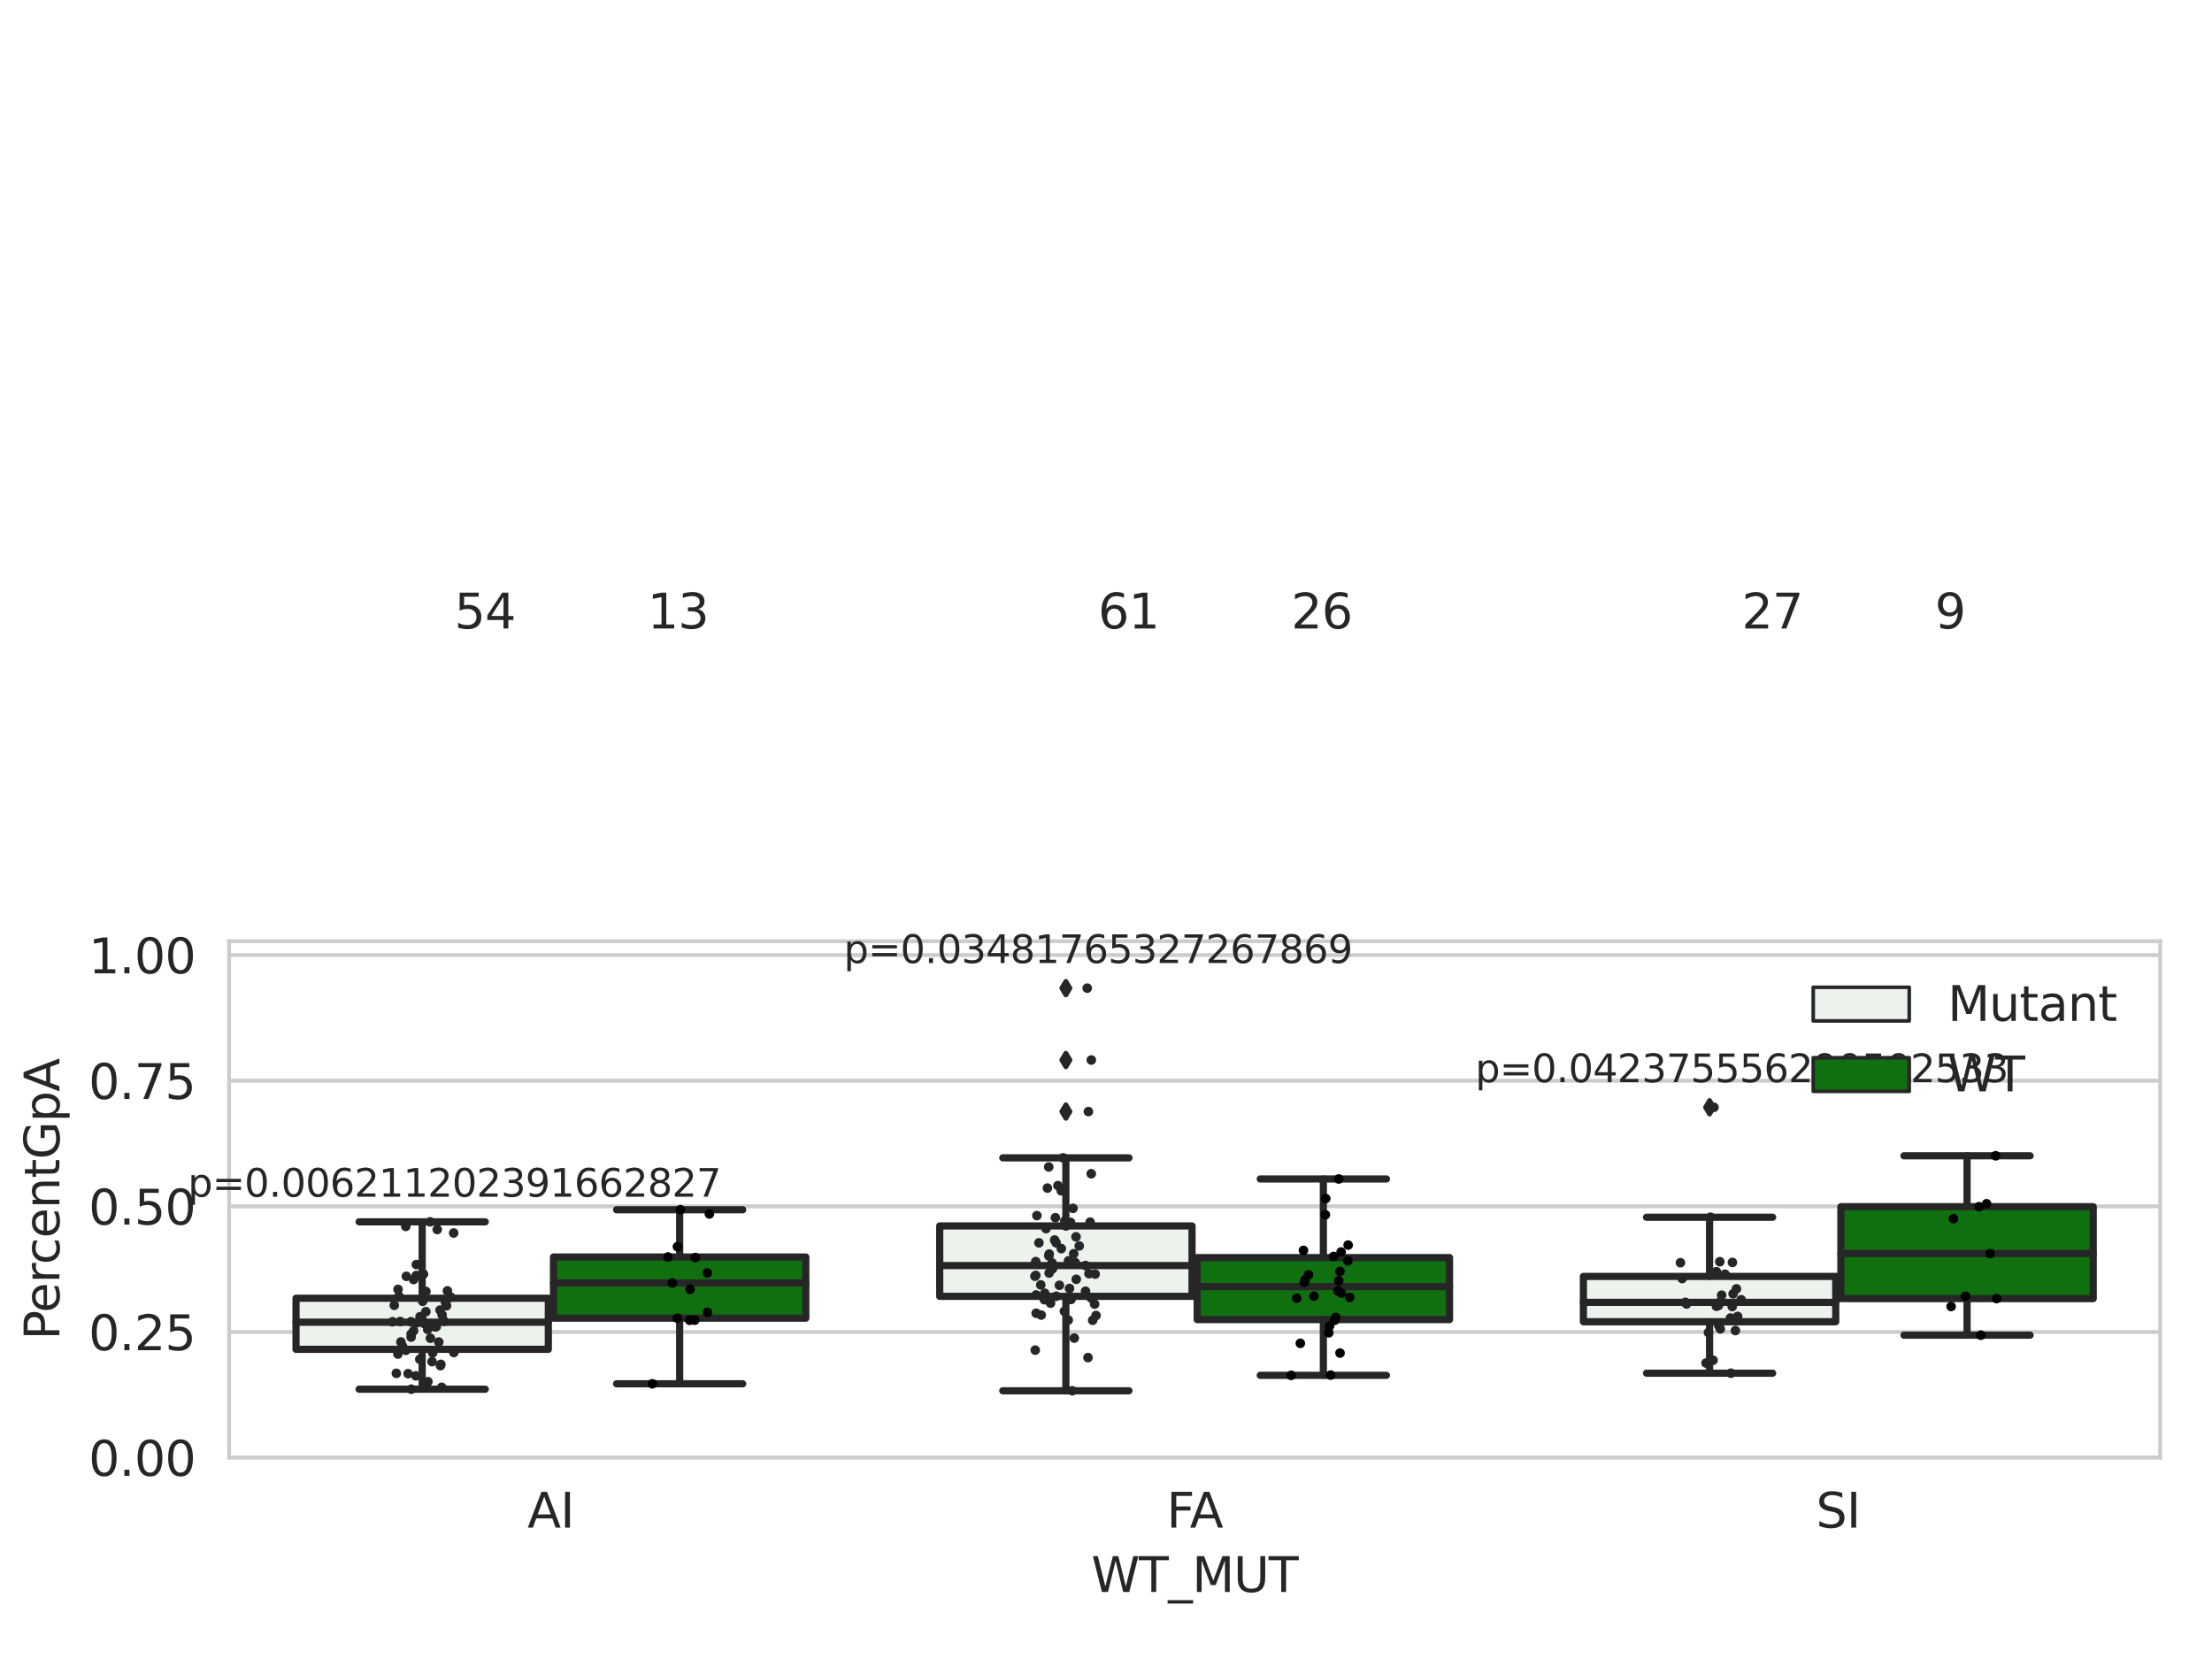 <?xml version="1.0" encoding="utf-8" standalone="no"?>
<!DOCTYPE svg PUBLIC "-//W3C//DTD SVG 1.1//EN"
  "http://www.w3.org/Graphics/SVG/1.1/DTD/svg11.dtd">
<svg xmlns:xlink="http://www.w3.org/1999/xlink" width="460.8pt" height="345.6pt" viewBox="0 0 460.8 345.6" xmlns="http://www.w3.org/2000/svg" version="1.1">
 <defs>
  <style type="text/css">*{stroke-linejoin: round; stroke-linecap: butt}</style>
 </defs>
 <g id="figure_1">
  <g id="patch_1">
   <path d="M 0 345.6 
L 460.8 345.6 
L 460.8 0 
L 0 0 
z
" style="fill: #ffffff"/>
  </g>
  <g id="axes_1">
   <g id="patch_2">
    <path d="M 47.72 303.64 
L 450 303.64 
L 450 196.071 
L 47.72 196.071 
z
" style="fill: #ffffff"/>
   </g>
   <g id="matplotlib.axis_1">
    <g id="xtick_1">
     <g id="text_1">
      <!-- AI -->
      <g style="fill: #262626" transform="translate(109.871 318.238) scale(0.1 -0.1)">
       <defs>
        <path id="DejaVuSans-41" d="M 2188 4044 
L 1331 1722 
L 3047 1722 
L 2188 4044 
z
M 1831 4666 
L 2547 4666 
L 4325 0 
L 3669 0 
L 3244 1197 
L 1141 1197 
L 716 0 
L 50 0 
L 1831 4666 
z
" transform="scale(0.016)"/>
        <path id="DejaVuSans-49" d="M 628 4666 
L 1259 4666 
L 1259 0 
L 628 0 
L 628 4666 
z
" transform="scale(0.016)"/>
       </defs>
       <use xlink:href="#DejaVuSans-41"/>
       <use xlink:href="#DejaVuSans-49" x="68.408"/>
      </g>
     </g>
    </g>
    <g id="xtick_2">
     <g id="text_2">
      <!-- FA -->
      <g style="fill: #262626" transform="translate(243.02 318.238) scale(0.1 -0.1)">
       <defs>
        <path id="DejaVuSans-46" d="M 628 4666 
L 3309 4666 
L 3309 4134 
L 1259 4134 
L 1259 2759 
L 3109 2759 
L 3109 2228 
L 1259 2228 
L 1259 0 
L 628 0 
L 628 4666 
z
" transform="scale(0.016)"/>
       </defs>
       <use xlink:href="#DejaVuSans-46"/>
       <use xlink:href="#DejaVuSans-41" x="48.395"/>
      </g>
     </g>
    </g>
    <g id="xtick_3">
     <g id="text_3">
      <!-- SI -->
      <g style="fill: #262626" transform="translate(378.304 318.238) scale(0.1 -0.1)">
       <defs>
        <path id="DejaVuSans-53" d="M 3425 4513 
L 3425 3897 
Q 3066 4069 2747 4153 
Q 2428 4238 2131 4238 
Q 1616 4238 1336 4038 
Q 1056 3838 1056 3469 
Q 1056 3159 1242 3001 
Q 1428 2844 1947 2747 
L 2328 2669 
Q 3034 2534 3370 2195 
Q 3706 1856 3706 1288 
Q 3706 609 3251 259 
Q 2797 -91 1919 -91 
Q 1588 -91 1214 -16 
Q 841 59 441 206 
L 441 856 
Q 825 641 1194 531 
Q 1563 422 1919 422 
Q 2459 422 2753 634 
Q 3047 847 3047 1241 
Q 3047 1584 2836 1778 
Q 2625 1972 2144 2069 
L 1759 2144 
Q 1053 2284 737 2584 
Q 422 2884 422 3419 
Q 422 4038 858 4394 
Q 1294 4750 2059 4750 
Q 2388 4750 2728 4690 
Q 3069 4631 3425 4513 
z
" transform="scale(0.016)"/>
       </defs>
       <use xlink:href="#DejaVuSans-53"/>
       <use xlink:href="#DejaVuSans-49" x="63.477"/>
      </g>
     </g>
    </g>
    <g id="text_4">
     <!-- WT_MUT -->
     <g style="fill: #262626" transform="translate(227.335 331.638) scale(0.1 -0.1)">
      <defs>
       <path id="DejaVuSans-57" d="M 213 4666 
L 850 4666 
L 1831 722 
L 2809 4666 
L 3519 4666 
L 4500 722 
L 5478 4666 
L 6119 4666 
L 4947 0 
L 4153 0 
L 3169 4050 
L 2175 0 
L 1381 0 
L 213 4666 
z
" transform="scale(0.016)"/>
       <path id="DejaVuSans-54" d="M -19 4666 
L 3928 4666 
L 3928 4134 
L 2272 4134 
L 2272 0 
L 1638 0 
L 1638 4134 
L -19 4134 
L -19 4666 
z
" transform="scale(0.016)"/>
       <path id="DejaVuSans-5f" d="M 3263 -1063 
L 3263 -1509 
L -63 -1509 
L -63 -1063 
L 3263 -1063 
z
" transform="scale(0.016)"/>
       <path id="DejaVuSans-4d" d="M 628 4666 
L 1569 4666 
L 2759 1491 
L 3956 4666 
L 4897 4666 
L 4897 0 
L 4281 0 
L 4281 4097 
L 3078 897 
L 2444 897 
L 1241 4097 
L 1241 0 
L 628 0 
L 628 4666 
z
" transform="scale(0.016)"/>
       <path id="DejaVuSans-55" d="M 556 4666 
L 1191 4666 
L 1191 1831 
Q 1191 1081 1462 751 
Q 1734 422 2344 422 
Q 2950 422 3222 751 
Q 3494 1081 3494 1831 
L 3494 4666 
L 4128 4666 
L 4128 1753 
Q 4128 841 3676 375 
Q 3225 -91 2344 -91 
Q 1459 -91 1007 375 
Q 556 841 556 1753 
L 556 4666 
z
" transform="scale(0.016)"/>
      </defs>
      <use xlink:href="#DejaVuSans-57"/>
      <use xlink:href="#DejaVuSans-54" x="98.877"/>
      <use xlink:href="#DejaVuSans-5f" x="159.961"/>
      <use xlink:href="#DejaVuSans-4d" x="209.961"/>
      <use xlink:href="#DejaVuSans-55" x="296.24"/>
      <use xlink:href="#DejaVuSans-54" x="369.434"/>
     </g>
    </g>
   </g>
   <g id="matplotlib.axis_2">
    <g id="ytick_1">
     <g id="line2d_1">
      <path d="M 47.72 303.64 
L 450 303.64 
" clip-path="url(#pe9314d85c7)" style="fill: none; stroke: #cccccc; stroke-width: 0.8; stroke-linecap: round"/>
     </g>
     <g id="text_5">
      <!-- 0.00 -->
      <g style="fill: #262626" transform="translate(18.454 307.439) scale(0.1 -0.1)">
       <defs>
        <path id="DejaVuSans-30" d="M 2034 4250 
Q 1547 4250 1301 3770 
Q 1056 3291 1056 2328 
Q 1056 1369 1301 889 
Q 1547 409 2034 409 
Q 2525 409 2770 889 
Q 3016 1369 3016 2328 
Q 3016 3291 2770 3770 
Q 2525 4250 2034 4250 
z
M 2034 4750 
Q 2819 4750 3233 4129 
Q 3647 3509 3647 2328 
Q 3647 1150 3233 529 
Q 2819 -91 2034 -91 
Q 1250 -91 836 529 
Q 422 1150 422 2328 
Q 422 3509 836 4129 
Q 1250 4750 2034 4750 
z
" transform="scale(0.016)"/>
        <path id="DejaVuSans-2e" d="M 684 794 
L 1344 794 
L 1344 0 
L 684 0 
L 684 794 
z
" transform="scale(0.016)"/>
       </defs>
       <use xlink:href="#DejaVuSans-30"/>
       <use xlink:href="#DejaVuSans-2e" x="63.623"/>
       <use xlink:href="#DejaVuSans-30" x="95.41"/>
       <use xlink:href="#DejaVuSans-30" x="159.033"/>
      </g>
     </g>
    </g>
    <g id="ytick_2">
     <g id="line2d_2">
      <path d="M 47.72 277.471 
L 450 277.471 
" clip-path="url(#pe9314d85c7)" style="fill: none; stroke: #cccccc; stroke-width: 0.8; stroke-linecap: round"/>
     </g>
     <g id="text_6">
      <!-- 0.25 -->
      <g style="fill: #262626" transform="translate(18.454 281.27) scale(0.1 -0.1)">
       <defs>
        <path id="DejaVuSans-32" d="M 1228 531 
L 3431 531 
L 3431 0 
L 469 0 
L 469 531 
Q 828 903 1448 1529 
Q 2069 2156 2228 2338 
Q 2531 2678 2651 2914 
Q 2772 3150 2772 3378 
Q 2772 3750 2511 3984 
Q 2250 4219 1831 4219 
Q 1534 4219 1204 4116 
Q 875 4013 500 3803 
L 500 4441 
Q 881 4594 1212 4672 
Q 1544 4750 1819 4750 
Q 2544 4750 2975 4387 
Q 3406 4025 3406 3419 
Q 3406 3131 3298 2873 
Q 3191 2616 2906 2266 
Q 2828 2175 2409 1742 
Q 1991 1309 1228 531 
z
" transform="scale(0.016)"/>
        <path id="DejaVuSans-35" d="M 691 4666 
L 3169 4666 
L 3169 4134 
L 1269 4134 
L 1269 2991 
Q 1406 3038 1543 3061 
Q 1681 3084 1819 3084 
Q 2600 3084 3056 2656 
Q 3513 2228 3513 1497 
Q 3513 744 3044 326 
Q 2575 -91 1722 -91 
Q 1428 -91 1123 -41 
Q 819 9 494 109 
L 494 744 
Q 775 591 1075 516 
Q 1375 441 1709 441 
Q 2250 441 2565 725 
Q 2881 1009 2881 1497 
Q 2881 1984 2565 2268 
Q 2250 2553 1709 2553 
Q 1456 2553 1204 2497 
Q 953 2441 691 2322 
L 691 4666 
z
" transform="scale(0.016)"/>
       </defs>
       <use xlink:href="#DejaVuSans-30"/>
       <use xlink:href="#DejaVuSans-2e" x="63.623"/>
       <use xlink:href="#DejaVuSans-32" x="95.41"/>
       <use xlink:href="#DejaVuSans-35" x="159.033"/>
      </g>
     </g>
    </g>
    <g id="ytick_3">
     <g id="line2d_3">
      <path d="M 47.72 251.302 
L 450 251.302 
" clip-path="url(#pe9314d85c7)" style="fill: none; stroke: #cccccc; stroke-width: 0.8; stroke-linecap: round"/>
     </g>
     <g id="text_7">
      <!-- 0.50 -->
      <g style="fill: #262626" transform="translate(18.454 255.101) scale(0.1 -0.1)">
       <use xlink:href="#DejaVuSans-30"/>
       <use xlink:href="#DejaVuSans-2e" x="63.623"/>
       <use xlink:href="#DejaVuSans-35" x="95.41"/>
       <use xlink:href="#DejaVuSans-30" x="159.033"/>
      </g>
     </g>
    </g>
    <g id="ytick_4">
     <g id="line2d_4">
      <path d="M 47.72 225.133 
L 450 225.133 
" clip-path="url(#pe9314d85c7)" style="fill: none; stroke: #cccccc; stroke-width: 0.8; stroke-linecap: round"/>
     </g>
     <g id="text_8">
      <!-- 0.75 -->
      <g style="fill: #262626" transform="translate(18.454 228.932) scale(0.1 -0.1)">
       <defs>
        <path id="DejaVuSans-37" d="M 525 4666 
L 3525 4666 
L 3525 4397 
L 1831 0 
L 1172 0 
L 2766 4134 
L 525 4134 
L 525 4666 
z
" transform="scale(0.016)"/>
       </defs>
       <use xlink:href="#DejaVuSans-30"/>
       <use xlink:href="#DejaVuSans-2e" x="63.623"/>
       <use xlink:href="#DejaVuSans-37" x="95.41"/>
       <use xlink:href="#DejaVuSans-35" x="159.033"/>
      </g>
     </g>
    </g>
    <g id="ytick_5">
     <g id="line2d_5">
      <path d="M 47.72 198.964 
L 450 198.964 
" clip-path="url(#pe9314d85c7)" style="fill: none; stroke: #cccccc; stroke-width: 0.8; stroke-linecap: round"/>
     </g>
     <g id="text_9">
      <!-- 1.00 -->
      <g style="fill: #262626" transform="translate(18.454 202.763) scale(0.1 -0.1)">
       <defs>
        <path id="DejaVuSans-31" d="M 794 531 
L 1825 531 
L 1825 4091 
L 703 3866 
L 703 4441 
L 1819 4666 
L 2450 4666 
L 2450 531 
L 3481 531 
L 3481 0 
L 794 0 
L 794 531 
z
" transform="scale(0.016)"/>
       </defs>
       <use xlink:href="#DejaVuSans-31"/>
       <use xlink:href="#DejaVuSans-2e" x="63.623"/>
       <use xlink:href="#DejaVuSans-30" x="95.41"/>
       <use xlink:href="#DejaVuSans-30" x="159.033"/>
      </g>
     </g>
    </g>
    <g id="text_10">
     <!-- PercentGpA -->
     <g style="fill: #262626" transform="translate(12.375 279.132) rotate(-90) scale(0.1 -0.1)">
      <defs>
       <path id="DejaVuSans-50" d="M 1259 4147 
L 1259 2394 
L 2053 2394 
Q 2494 2394 2734 2622 
Q 2975 2850 2975 3272 
Q 2975 3691 2734 3919 
Q 2494 4147 2053 4147 
L 1259 4147 
z
M 628 4666 
L 2053 4666 
Q 2838 4666 3239 4311 
Q 3641 3956 3641 3272 
Q 3641 2581 3239 2228 
Q 2838 1875 2053 1875 
L 1259 1875 
L 1259 0 
L 628 0 
L 628 4666 
z
" transform="scale(0.016)"/>
       <path id="DejaVuSans-65" d="M 3597 1894 
L 3597 1613 
L 953 1613 
Q 991 1019 1311 708 
Q 1631 397 2203 397 
Q 2534 397 2845 478 
Q 3156 559 3463 722 
L 3463 178 
Q 3153 47 2828 -22 
Q 2503 -91 2169 -91 
Q 1331 -91 842 396 
Q 353 884 353 1716 
Q 353 2575 817 3079 
Q 1281 3584 2069 3584 
Q 2775 3584 3186 3129 
Q 3597 2675 3597 1894 
z
M 3022 2063 
Q 3016 2534 2758 2815 
Q 2500 3097 2075 3097 
Q 1594 3097 1305 2825 
Q 1016 2553 972 2059 
L 3022 2063 
z
" transform="scale(0.016)"/>
       <path id="DejaVuSans-72" d="M 2631 2963 
Q 2534 3019 2420 3045 
Q 2306 3072 2169 3072 
Q 1681 3072 1420 2755 
Q 1159 2438 1159 1844 
L 1159 0 
L 581 0 
L 581 3500 
L 1159 3500 
L 1159 2956 
Q 1341 3275 1631 3429 
Q 1922 3584 2338 3584 
Q 2397 3584 2469 3576 
Q 2541 3569 2628 3553 
L 2631 2963 
z
" transform="scale(0.016)"/>
       <path id="DejaVuSans-63" d="M 3122 3366 
L 3122 2828 
Q 2878 2963 2633 3030 
Q 2388 3097 2138 3097 
Q 1578 3097 1268 2742 
Q 959 2388 959 1747 
Q 959 1106 1268 751 
Q 1578 397 2138 397 
Q 2388 397 2633 464 
Q 2878 531 3122 666 
L 3122 134 
Q 2881 22 2623 -34 
Q 2366 -91 2075 -91 
Q 1284 -91 818 406 
Q 353 903 353 1747 
Q 353 2603 823 3093 
Q 1294 3584 2113 3584 
Q 2378 3584 2631 3529 
Q 2884 3475 3122 3366 
z
" transform="scale(0.016)"/>
       <path id="DejaVuSans-6e" d="M 3513 2113 
L 3513 0 
L 2938 0 
L 2938 2094 
Q 2938 2591 2744 2837 
Q 2550 3084 2163 3084 
Q 1697 3084 1428 2787 
Q 1159 2491 1159 1978 
L 1159 0 
L 581 0 
L 581 3500 
L 1159 3500 
L 1159 2956 
Q 1366 3272 1645 3428 
Q 1925 3584 2291 3584 
Q 2894 3584 3203 3211 
Q 3513 2838 3513 2113 
z
" transform="scale(0.016)"/>
       <path id="DejaVuSans-74" d="M 1172 4494 
L 1172 3500 
L 2356 3500 
L 2356 3053 
L 1172 3053 
L 1172 1153 
Q 1172 725 1289 603 
Q 1406 481 1766 481 
L 2356 481 
L 2356 0 
L 1766 0 
Q 1100 0 847 248 
Q 594 497 594 1153 
L 594 3053 
L 172 3053 
L 172 3500 
L 594 3500 
L 594 4494 
L 1172 4494 
z
" transform="scale(0.016)"/>
       <path id="DejaVuSans-47" d="M 3809 666 
L 3809 1919 
L 2778 1919 
L 2778 2438 
L 4434 2438 
L 4434 434 
Q 4069 175 3628 42 
Q 3188 -91 2688 -91 
Q 1594 -91 976 548 
Q 359 1188 359 2328 
Q 359 3472 976 4111 
Q 1594 4750 2688 4750 
Q 3144 4750 3555 4637 
Q 3966 4525 4313 4306 
L 4313 3634 
Q 3963 3931 3569 4081 
Q 3175 4231 2741 4231 
Q 1884 4231 1454 3753 
Q 1025 3275 1025 2328 
Q 1025 1384 1454 906 
Q 1884 428 2741 428 
Q 3075 428 3337 486 
Q 3600 544 3809 666 
z
" transform="scale(0.016)"/>
       <path id="DejaVuSans-70" d="M 1159 525 
L 1159 -1331 
L 581 -1331 
L 581 3500 
L 1159 3500 
L 1159 2969 
Q 1341 3281 1617 3432 
Q 1894 3584 2278 3584 
Q 2916 3584 3314 3078 
Q 3713 2572 3713 1747 
Q 3713 922 3314 415 
Q 2916 -91 2278 -91 
Q 1894 -91 1617 61 
Q 1341 213 1159 525 
z
M 3116 1747 
Q 3116 2381 2855 2742 
Q 2594 3103 2138 3103 
Q 1681 3103 1420 2742 
Q 1159 2381 1159 1747 
Q 1159 1113 1420 752 
Q 1681 391 2138 391 
Q 2594 391 2855 752 
Q 3116 1113 3116 1747 
z
" transform="scale(0.016)"/>
      </defs>
      <use xlink:href="#DejaVuSans-50"/>
      <use xlink:href="#DejaVuSans-65" x="56.678"/>
      <use xlink:href="#DejaVuSans-72" x="118.201"/>
      <use xlink:href="#DejaVuSans-63" x="157.064"/>
      <use xlink:href="#DejaVuSans-65" x="212.045"/>
      <use xlink:href="#DejaVuSans-6e" x="273.568"/>
      <use xlink:href="#DejaVuSans-74" x="336.947"/>
      <use xlink:href="#DejaVuSans-47" x="376.156"/>
      <use xlink:href="#DejaVuSans-70" x="453.646"/>
      <use xlink:href="#DejaVuSans-41" x="517.123"/>
     </g>
    </g>
   </g>
   <g id="patch_3">
    <path d="M 61.666 281.091 
L 114.23 281.091 
L 114.23 270.442 
L 61.666 270.442 
L 61.666 281.091 
z
" clip-path="url(#pe9314d85c7)" style="fill: #ecf2ec; stroke: #262626; stroke-width: 1.5; stroke-linejoin: miter"/>
   </g>
   <g id="patch_4">
    <path d="M 115.303 274.601 
L 167.868 274.601 
L 167.868 261.857 
L 115.303 261.857 
L 115.303 274.601 
z
" clip-path="url(#pe9314d85c7)" style="fill: #107010; stroke: #262626; stroke-width: 1.5; stroke-linejoin: miter"/>
   </g>
   <g id="patch_5">
    <path d="M 195.759 270.054 
L 248.324 270.054 
L 248.324 255.387 
L 195.759 255.387 
L 195.759 270.054 
z
" clip-path="url(#pe9314d85c7)" style="fill: #ecf2ec; stroke: #262626; stroke-width: 1.5; stroke-linejoin: miter"/>
   </g>
   <g id="patch_6">
    <path d="M 249.396 274.898 
L 301.961 274.898 
L 301.961 261.975 
L 249.396 261.975 
L 249.396 274.898 
z
" clip-path="url(#pe9314d85c7)" style="fill: #107010; stroke: #262626; stroke-width: 1.5; stroke-linejoin: miter"/>
   </g>
   <g id="patch_7">
    <path d="M 329.852 275.344 
L 382.417 275.344 
L 382.417 265.897 
L 329.852 265.897 
L 329.852 275.344 
z
" clip-path="url(#pe9314d85c7)" style="fill: #ecf2ec; stroke: #262626; stroke-width: 1.5; stroke-linejoin: miter"/>
   </g>
   <g id="patch_8">
    <path d="M 383.49 270.52 
L 436.054 270.52 
L 436.054 251.376 
L 383.49 251.376 
L 383.49 270.52 
z
" clip-path="url(#pe9314d85c7)" style="fill: #107010; stroke: #262626; stroke-width: 1.5; stroke-linejoin: miter"/>
   </g>
   <g id="patch_9">
    <path d="M 114.767 303.64 
L 114.767 303.64 
L 114.767 303.64 
L 114.767 303.64 
z
" clip-path="url(#pe9314d85c7)" style="fill: #ecf2ec; stroke: #262626; stroke-width: 0.75; stroke-linejoin: miter"/>
   </g>
   <g id="patch_10">
    <path d="M 114.767 303.64 
L 114.767 303.64 
L 114.767 303.64 
L 114.767 303.64 
z
" clip-path="url(#pe9314d85c7)" style="fill: #107010; stroke: #262626; stroke-width: 0.75; stroke-linejoin: miter"/>
   </g>
   <g id="PathCollection_1"/>
   <g id="PathCollection_2"/>
   <g id="line2d_6">
    <path d="M 87.948 281.091 
L 87.948 289.393 
" clip-path="url(#pe9314d85c7)" style="fill: none; stroke: #262626; stroke-width: 1.5; stroke-linecap: round"/>
   </g>
   <g id="line2d_7">
    <path d="M 87.948 270.442 
L 87.948 254.529 
" clip-path="url(#pe9314d85c7)" style="fill: none; stroke: #262626; stroke-width: 1.5; stroke-linecap: round"/>
   </g>
   <g id="line2d_8">
    <path d="M 74.807 289.393 
L 101.089 289.393 
" clip-path="url(#pe9314d85c7)" style="fill: none; stroke: #262626; stroke-width: 1.5; stroke-linecap: round"/>
   </g>
   <g id="line2d_9">
    <path d="M 74.807 254.529 
L 101.089 254.529 
" clip-path="url(#pe9314d85c7)" style="fill: none; stroke: #262626; stroke-width: 1.5; stroke-linecap: round"/>
   </g>
   <g id="line2d_10"/>
   <g id="line2d_11">
    <path d="M 141.585 274.601 
L 141.585 288.268 
" clip-path="url(#pe9314d85c7)" style="fill: none; stroke: #262626; stroke-width: 1.5; stroke-linecap: round"/>
   </g>
   <g id="line2d_12">
    <path d="M 141.585 261.857 
L 141.585 252.013 
" clip-path="url(#pe9314d85c7)" style="fill: none; stroke: #262626; stroke-width: 1.5; stroke-linecap: round"/>
   </g>
   <g id="line2d_13">
    <path d="M 128.444 288.268 
L 154.726 288.268 
" clip-path="url(#pe9314d85c7)" style="fill: none; stroke: #262626; stroke-width: 1.5; stroke-linecap: round"/>
   </g>
   <g id="line2d_14">
    <path d="M 128.444 252.013 
L 154.726 252.013 
" clip-path="url(#pe9314d85c7)" style="fill: none; stroke: #262626; stroke-width: 1.5; stroke-linecap: round"/>
   </g>
   <g id="line2d_15"/>
   <g id="line2d_16">
    <path d="M 222.041 270.054 
L 222.041 289.723 
" clip-path="url(#pe9314d85c7)" style="fill: none; stroke: #262626; stroke-width: 1.5; stroke-linecap: round"/>
   </g>
   <g id="line2d_17">
    <path d="M 222.041 255.387 
L 222.041 241.204 
" clip-path="url(#pe9314d85c7)" style="fill: none; stroke: #262626; stroke-width: 1.5; stroke-linecap: round"/>
   </g>
   <g id="line2d_18">
    <path d="M 208.9 289.723 
L 235.182 289.723 
" clip-path="url(#pe9314d85c7)" style="fill: none; stroke: #262626; stroke-width: 1.5; stroke-linecap: round"/>
   </g>
   <g id="line2d_19">
    <path d="M 208.9 241.204 
L 235.182 241.204 
" clip-path="url(#pe9314d85c7)" style="fill: none; stroke: #262626; stroke-width: 1.5; stroke-linecap: round"/>
   </g>
   <g id="line2d_20">
    <defs>
     <path id="m65b33e5870" d="M -0 1.414 
L 0.849 0 
L 0 -1.414 
L -0.849 -0 
z
" style="stroke: #262626; stroke-linejoin: miter"/>
    </defs>
    <g clip-path="url(#pe9314d85c7)">
     <use xlink:href="#m65b33e5870" x="222.041" y="220.825" style="fill: #262626; stroke: #262626; stroke-linejoin: miter"/>
     <use xlink:href="#m65b33e5870" x="222.041" y="231.56" style="fill: #262626; stroke: #262626; stroke-linejoin: miter"/>
     <use xlink:href="#m65b33e5870" x="222.041" y="205.85" style="fill: #262626; stroke: #262626; stroke-linejoin: miter"/>
    </g>
   </g>
   <g id="line2d_21">
    <path d="M 275.679 274.898 
L 275.679 286.509 
" clip-path="url(#pe9314d85c7)" style="fill: none; stroke: #262626; stroke-width: 1.5; stroke-linecap: round"/>
   </g>
   <g id="line2d_22">
    <path d="M 275.679 261.975 
L 275.679 245.603 
" clip-path="url(#pe9314d85c7)" style="fill: none; stroke: #262626; stroke-width: 1.5; stroke-linecap: round"/>
   </g>
   <g id="line2d_23">
    <path d="M 262.538 286.509 
L 288.82 286.509 
" clip-path="url(#pe9314d85c7)" style="fill: none; stroke: #262626; stroke-width: 1.5; stroke-linecap: round"/>
   </g>
   <g id="line2d_24">
    <path d="M 262.538 245.603 
L 288.82 245.603 
" clip-path="url(#pe9314d85c7)" style="fill: none; stroke: #262626; stroke-width: 1.5; stroke-linecap: round"/>
   </g>
   <g id="line2d_25"/>
   <g id="line2d_26">
    <path d="M 356.135 275.344 
L 356.135 286.064 
" clip-path="url(#pe9314d85c7)" style="fill: none; stroke: #262626; stroke-width: 1.5; stroke-linecap: round"/>
   </g>
   <g id="line2d_27">
    <path d="M 356.135 265.897 
L 356.135 253.576 
" clip-path="url(#pe9314d85c7)" style="fill: none; stroke: #262626; stroke-width: 1.5; stroke-linecap: round"/>
   </g>
   <g id="line2d_28">
    <path d="M 342.994 286.064 
L 369.276 286.064 
" clip-path="url(#pe9314d85c7)" style="fill: none; stroke: #262626; stroke-width: 1.5; stroke-linecap: round"/>
   </g>
   <g id="line2d_29">
    <path d="M 342.994 253.576 
L 369.276 253.576 
" clip-path="url(#pe9314d85c7)" style="fill: none; stroke: #262626; stroke-width: 1.5; stroke-linecap: round"/>
   </g>
   <g id="line2d_30">
    <g clip-path="url(#pe9314d85c7)">
     <use xlink:href="#m65b33e5870" x="356.135" y="230.672" style="fill: #262626; stroke: #262626; stroke-linejoin: miter"/>
    </g>
   </g>
   <g id="line2d_31">
    <path d="M 409.772 270.52 
L 409.772 278.14 
" clip-path="url(#pe9314d85c7)" style="fill: none; stroke: #262626; stroke-width: 1.5; stroke-linecap: round"/>
   </g>
   <g id="line2d_32">
    <path d="M 409.772 251.376 
L 409.772 240.773 
" clip-path="url(#pe9314d85c7)" style="fill: none; stroke: #262626; stroke-width: 1.5; stroke-linecap: round"/>
   </g>
   <g id="line2d_33">
    <path d="M 396.631 278.14 
L 422.913 278.14 
" clip-path="url(#pe9314d85c7)" style="fill: none; stroke: #262626; stroke-width: 1.5; stroke-linecap: round"/>
   </g>
   <g id="line2d_34">
    <path d="M 396.631 240.773 
L 422.913 240.773 
" clip-path="url(#pe9314d85c7)" style="fill: none; stroke: #262626; stroke-width: 1.5; stroke-linecap: round"/>
   </g>
   <g id="line2d_35"/>
   <g id="line2d_36">
    <path d="M 61.666 275.441 
L 114.23 275.441 
" clip-path="url(#pe9314d85c7)" style="fill: none; stroke: #262626; stroke-width: 1.5; stroke-linecap: round"/>
   </g>
   <g id="line2d_37">
    <path d="M 115.303 267.264 
L 167.868 267.264 
" clip-path="url(#pe9314d85c7)" style="fill: none; stroke: #262626; stroke-width: 1.5; stroke-linecap: round"/>
   </g>
   <g id="line2d_38">
    <path d="M 195.759 263.635 
L 248.324 263.635 
" clip-path="url(#pe9314d85c7)" style="fill: none; stroke: #262626; stroke-width: 1.5; stroke-linecap: round"/>
   </g>
   <g id="line2d_39">
    <path d="M 249.396 268.023 
L 301.961 268.023 
" clip-path="url(#pe9314d85c7)" style="fill: none; stroke: #262626; stroke-width: 1.5; stroke-linecap: round"/>
   </g>
   <g id="line2d_40">
    <path d="M 329.852 271.302 
L 382.417 271.302 
" clip-path="url(#pe9314d85c7)" style="fill: none; stroke: #262626; stroke-width: 1.5; stroke-linecap: round"/>
   </g>
   <g id="line2d_41">
    <path d="M 383.49 261.127 
L 436.054 261.127 
" clip-path="url(#pe9314d85c7)" style="fill: none; stroke: #262626; stroke-width: 1.5; stroke-linecap: round"/>
   </g>
   <g id="patch_11">
    <path d="M 47.72 303.64 
L 47.72 196.071 
" style="fill: none; stroke: #cccccc; stroke-width: 0.8; stroke-linejoin: miter; stroke-linecap: square"/>
   </g>
   <g id="patch_12">
    <path d="M 450 303.64 
L 450 196.071 
" style="fill: none; stroke: #cccccc; stroke-width: 0.8; stroke-linejoin: miter; stroke-linecap: square"/>
   </g>
   <g id="patch_13">
    <path d="M 47.72 303.64 
L 450 303.64 
" style="fill: none; stroke: #cccccc; stroke-width: 0.8; stroke-linejoin: miter; stroke-linecap: square"/>
   </g>
   <g id="patch_14">
    <path d="M 47.72 196.071 
L 450 196.071 
" style="fill: none; stroke: #cccccc; stroke-width: 0.8; stroke-linejoin: miter; stroke-linecap: square"/>
   </g>
   <g id="PathCollection_3">
    <defs>
     <path id="C0_0_2f0ae9994e" d="M 0 1 
C 0.265 1 0.52 0.895 0.707 0.707 
C 0.895 0.52 1 0.265 1 -0 
C 1 -0.265 0.895 -0.52 0.707 -0.707 
C 0.52 -0.895 0.265 -1 0 -1 
C -0.265 -1 -0.52 -0.895 -0.707 -0.707 
C -0.895 -0.52 -1 -0.265 -1 0 
C -1 0.265 -0.895 0.52 -0.707 0.707 
C -0.52 0.895 -0.265 1 0 1 
z
"/>
    </defs>
    <g clip-path="url(#pe9314d85c7)">
     <use xlink:href="#C0_0_2f0ae9994e" x="86.737" y="263.43" style="fill: #262626"/>
    </g>
    <g clip-path="url(#pe9314d85c7)">
     <use xlink:href="#C0_0_2f0ae9994e" x="87.941" y="274.872" style="fill: #262626"/>
    </g>
    <g clip-path="url(#pe9314d85c7)">
     <use xlink:href="#C0_0_2f0ae9994e" x="94.509" y="256.86" style="fill: #262626"/>
    </g>
    <g clip-path="url(#pe9314d85c7)">
     <use xlink:href="#C0_0_2f0ae9994e" x="90.133" y="281.822" style="fill: #262626"/>
    </g>
    <g clip-path="url(#pe9314d85c7)">
     <use xlink:href="#C0_0_2f0ae9994e" x="87.453" y="283.172" style="fill: #262626"/>
    </g>
    <g clip-path="url(#pe9314d85c7)">
     <use xlink:href="#C0_0_2f0ae9994e" x="87.498" y="274.29" style="fill: #262626"/>
    </g>
    <g clip-path="url(#pe9314d85c7)">
     <use xlink:href="#C0_0_2f0ae9994e" x="93.913" y="270.229" style="fill: #262626"/>
    </g>
    <g clip-path="url(#pe9314d85c7)">
     <use xlink:href="#C0_0_2f0ae9994e" x="91.681" y="272.919" style="fill: #262626"/>
    </g>
    <g clip-path="url(#pe9314d85c7)">
     <use xlink:href="#C0_0_2f0ae9994e" x="89.617" y="254.529" style="fill: #262626"/>
    </g>
    <g clip-path="url(#pe9314d85c7)">
     <use xlink:href="#C0_0_2f0ae9994e" x="92.551" y="275.231" style="fill: #262626"/>
    </g>
    <g clip-path="url(#pe9314d85c7)">
     <use xlink:href="#C0_0_2f0ae9994e" x="91.831" y="284.218" style="fill: #262626"/>
    </g>
    <g clip-path="url(#pe9314d85c7)">
     <use xlink:href="#C0_0_2f0ae9994e" x="83.516" y="279.551" style="fill: #262626"/>
    </g>
    <g clip-path="url(#pe9314d85c7)">
     <use xlink:href="#C0_0_2f0ae9994e" x="86.638" y="286.616" style="fill: #262626"/>
    </g>
    <g clip-path="url(#pe9314d85c7)">
     <use xlink:href="#C0_0_2f0ae9994e" x="82.568" y="286.095" style="fill: #262626"/>
    </g>
    <g clip-path="url(#pe9314d85c7)">
     <use xlink:href="#C0_0_2f0ae9994e" x="86.167" y="266.55" style="fill: #262626"/>
    </g>
    <g clip-path="url(#pe9314d85c7)">
     <use xlink:href="#C0_0_2f0ae9994e" x="84.553" y="281.293" style="fill: #262626"/>
    </g>
    <g clip-path="url(#pe9314d85c7)">
     <use xlink:href="#C0_0_2f0ae9994e" x="85.017" y="286.161" style="fill: #262626"/>
    </g>
    <g clip-path="url(#pe9314d85c7)">
     <use xlink:href="#C0_0_2f0ae9994e" x="91.401" y="279.569" style="fill: #262626"/>
    </g>
    <g clip-path="url(#pe9314d85c7)">
     <use xlink:href="#C0_0_2f0ae9994e" x="90.889" y="276.357" style="fill: #262626"/>
    </g>
    <g clip-path="url(#pe9314d85c7)">
     <use xlink:href="#C0_0_2f0ae9994e" x="90.008" y="283.657" style="fill: #262626"/>
    </g>
    <g clip-path="url(#pe9314d85c7)">
     <use xlink:href="#C0_0_2f0ae9994e" x="86.165" y="277.229" style="fill: #262626"/>
    </g>
    <g clip-path="url(#pe9314d85c7)">
     <use xlink:href="#C0_0_2f0ae9994e" x="93.206" y="268.915" style="fill: #262626"/>
    </g>
    <g clip-path="url(#pe9314d85c7)">
     <use xlink:href="#C0_0_2f0ae9994e" x="85.599" y="275.331" style="fill: #262626"/>
    </g>
    <g clip-path="url(#pe9314d85c7)">
     <use xlink:href="#C0_0_2f0ae9994e" x="92.811" y="271.345" style="fill: #262626"/>
    </g>
    <g clip-path="url(#pe9314d85c7)">
     <use xlink:href="#C0_0_2f0ae9994e" x="91.086" y="256.131" style="fill: #262626"/>
    </g>
    <g clip-path="url(#pe9314d85c7)">
     <use xlink:href="#C0_0_2f0ae9994e" x="83.875" y="280.487" style="fill: #262626"/>
    </g>
    <g clip-path="url(#pe9314d85c7)">
     <use xlink:href="#C0_0_2f0ae9994e" x="89.664" y="278.779" style="fill: #262626"/>
    </g>
    <g clip-path="url(#pe9314d85c7)">
     <use xlink:href="#C0_0_2f0ae9994e" x="89.098" y="276.946" style="fill: #262626"/>
    </g>
    <g clip-path="url(#pe9314d85c7)">
     <use xlink:href="#C0_0_2f0ae9994e" x="83.102" y="270.015" style="fill: #262626"/>
    </g>
    <g clip-path="url(#pe9314d85c7)">
     <use xlink:href="#C0_0_2f0ae9994e" x="81.78" y="275.35" style="fill: #262626"/>
    </g>
    <g clip-path="url(#pe9314d85c7)">
     <use xlink:href="#C0_0_2f0ae9994e" x="88.717" y="273.248" style="fill: #262626"/>
    </g>
    <g clip-path="url(#pe9314d85c7)">
     <use xlink:href="#C0_0_2f0ae9994e" x="86.903" y="275.533" style="fill: #262626"/>
    </g>
    <g clip-path="url(#pe9314d85c7)">
     <use xlink:href="#C0_0_2f0ae9994e" x="88.411" y="275.715" style="fill: #262626"/>
    </g>
    <g clip-path="url(#pe9314d85c7)">
     <use xlink:href="#C0_0_2f0ae9994e" x="84.655" y="265.881" style="fill: #262626"/>
    </g>
    <g clip-path="url(#pe9314d85c7)">
     <use xlink:href="#C0_0_2f0ae9994e" x="92.009" y="288.999" style="fill: #262626"/>
    </g>
    <g clip-path="url(#pe9314d85c7)">
     <use xlink:href="#C0_0_2f0ae9994e" x="90.668" y="276.422" style="fill: #262626"/>
    </g>
    <g clip-path="url(#pe9314d85c7)">
     <use xlink:href="#C0_0_2f0ae9994e" x="88.153" y="275.556" style="fill: #262626"/>
    </g>
    <g clip-path="url(#pe9314d85c7)">
     <use xlink:href="#C0_0_2f0ae9994e" x="89.144" y="287.827" style="fill: #262626"/>
    </g>
    <g clip-path="url(#pe9314d85c7)">
     <use xlink:href="#C0_0_2f0ae9994e" x="88.054" y="271.083" style="fill: #262626"/>
    </g>
    <g clip-path="url(#pe9314d85c7)">
     <use xlink:href="#C0_0_2f0ae9994e" x="86.727" y="265.71" style="fill: #262626"/>
    </g>
    <g clip-path="url(#pe9314d85c7)">
     <use xlink:href="#C0_0_2f0ae9994e" x="92.101" y="273.937" style="fill: #262626"/>
    </g>
    <g clip-path="url(#pe9314d85c7)">
     <use xlink:href="#C0_0_2f0ae9994e" x="94.541" y="281.755" style="fill: #262626"/>
    </g>
    <g clip-path="url(#pe9314d85c7)">
     <use xlink:href="#C0_0_2f0ae9994e" x="85.659" y="277.893" style="fill: #262626"/>
    </g>
    <g clip-path="url(#pe9314d85c7)">
     <use xlink:href="#C0_0_2f0ae9994e" x="85.685" y="289.393" style="fill: #262626"/>
    </g>
    <g clip-path="url(#pe9314d85c7)">
     <use xlink:href="#C0_0_2f0ae9994e" x="93.016" y="272.011" style="fill: #262626"/>
    </g>
    <g clip-path="url(#pe9314d85c7)">
     <use xlink:href="#C0_0_2f0ae9994e" x="82.137" y="271.91" style="fill: #262626"/>
    </g>
    <g clip-path="url(#pe9314d85c7)">
     <use xlink:href="#C0_0_2f0ae9994e" x="88.725" y="269.036" style="fill: #262626"/>
    </g>
    <g clip-path="url(#pe9314d85c7)">
     <use xlink:href="#C0_0_2f0ae9994e" x="91.753" y="284.494" style="fill: #262626"/>
    </g>
    <g clip-path="url(#pe9314d85c7)">
     <use xlink:href="#C0_0_2f0ae9994e" x="83.38" y="275.295" style="fill: #262626"/>
    </g>
    <g clip-path="url(#pe9314d85c7)">
     <use xlink:href="#C0_0_2f0ae9994e" x="84.535" y="255.482" style="fill: #262626"/>
    </g>
    <g clip-path="url(#pe9314d85c7)">
     <use xlink:href="#C0_0_2f0ae9994e" x="82.917" y="268.598" style="fill: #262626"/>
    </g>
    <g clip-path="url(#pe9314d85c7)">
     <use xlink:href="#C0_0_2f0ae9994e" x="82.898" y="282.071" style="fill: #262626"/>
    </g>
    <g clip-path="url(#pe9314d85c7)">
     <use xlink:href="#C0_0_2f0ae9994e" x="88.217" y="265.41" style="fill: #262626"/>
    </g>
    <g clip-path="url(#pe9314d85c7)">
     <use xlink:href="#C0_0_2f0ae9994e" x="85.652" y="278.54" style="fill: #262626"/>
    </g>
   </g>
   <g id="PathCollection_4">
    <defs>
     <path id="C1_0_61e4be5b3a" d="M 0 1 
C 0.265 1 0.52 0.895 0.707 0.707 
C 0.895 0.52 1 0.265 1 -0 
C 1 -0.265 0.895 -0.52 0.707 -0.707 
C 0.52 -0.895 0.265 -1 0 -1 
C -0.265 -1 -0.52 -0.895 -0.707 -0.707 
C -0.895 -0.52 -1 -0.265 -1 0 
C -1 0.265 -0.895 0.52 -0.707 0.707 
C -0.52 0.895 -0.265 1 0 1 
z
"/>
    </defs>
    <g clip-path="url(#pe9314d85c7)">
     <use xlink:href="#C1_0_61e4be5b3a" x="147.346" y="265.171"/>
    </g>
    <g clip-path="url(#pe9314d85c7)">
     <use xlink:href="#C1_0_61e4be5b3a" x="143.673" y="275.047"/>
    </g>
    <g clip-path="url(#pe9314d85c7)">
     <use xlink:href="#C1_0_61e4be5b3a" x="135.901" y="288.268"/>
    </g>
    <g clip-path="url(#pe9314d85c7)">
     <use xlink:href="#C1_0_61e4be5b3a" x="147.393" y="273.377"/>
    </g>
    <g clip-path="url(#pe9314d85c7)">
     <use xlink:href="#C1_0_61e4be5b3a" x="141.124" y="259.708"/>
    </g>
    <g clip-path="url(#pe9314d85c7)">
     <use xlink:href="#C1_0_61e4be5b3a" x="147.774" y="252.884"/>
    </g>
    <g clip-path="url(#pe9314d85c7)">
     <use xlink:href="#C1_0_61e4be5b3a" x="139.146" y="261.857"/>
    </g>
    <g clip-path="url(#pe9314d85c7)">
     <use xlink:href="#C1_0_61e4be5b3a" x="144.843" y="261.971"/>
    </g>
    <g clip-path="url(#pe9314d85c7)">
     <use xlink:href="#C1_0_61e4be5b3a" x="141.104" y="274.601"/>
    </g>
    <g clip-path="url(#pe9314d85c7)">
     <use xlink:href="#C1_0_61e4be5b3a" x="143.757" y="268.601"/>
    </g>
    <g clip-path="url(#pe9314d85c7)">
     <use xlink:href="#C1_0_61e4be5b3a" x="141.756" y="252.013"/>
    </g>
    <g clip-path="url(#pe9314d85c7)">
     <use xlink:href="#C1_0_61e4be5b3a" x="144.726" y="275.024"/>
    </g>
    <g clip-path="url(#pe9314d85c7)">
     <use xlink:href="#C1_0_61e4be5b3a" x="140.052" y="267.264"/>
    </g>
   </g>
   <g id="PathCollection_5">
    <defs>
     <path id="C2_0_1c079244bc" d="M 0 1 
C 0.265 1 0.52 0.895 0.707 0.707 
C 0.895 0.52 1 0.265 1 -0 
C 1 -0.265 0.895 -0.52 0.707 -0.707 
C 0.52 -0.895 0.265 -1 0 -1 
C -0.265 -1 -0.52 -0.895 -0.707 -0.707 
C -0.895 -0.52 -1 -0.265 -1 0 
C -1 0.265 -0.895 0.52 -0.707 0.707 
C -0.52 0.895 -0.265 1 0 1 
z
"/>
    </defs>
    <g clip-path="url(#pe9314d85c7)">
     <use xlink:href="#C2_0_1c079244bc" x="223.676" y="261.173" style="fill: #262626"/>
    </g>
    <g clip-path="url(#pe9314d85c7)">
     <use xlink:href="#C2_0_1c079244bc" x="215.771" y="265.692" style="fill: #262626"/>
    </g>
    <g clip-path="url(#pe9314d85c7)">
     <use xlink:href="#C2_0_1c079244bc" x="227.328" y="244.511" style="fill: #262626"/>
    </g>
    <g clip-path="url(#pe9314d85c7)">
     <use xlink:href="#C2_0_1c079244bc" x="228.325" y="274.043" style="fill: #262626"/>
    </g>
    <g clip-path="url(#pe9314d85c7)">
     <use xlink:href="#C2_0_1c079244bc" x="223.786" y="278.747" style="fill: #262626"/>
    </g>
    <g clip-path="url(#pe9314d85c7)">
     <use xlink:href="#C2_0_1c079244bc" x="219.252" y="264.304" style="fill: #262626"/>
    </g>
    <g clip-path="url(#pe9314d85c7)">
     <use xlink:href="#C2_0_1c079244bc" x="217.638" y="269.406" style="fill: #262626"/>
    </g>
    <g clip-path="url(#pe9314d85c7)">
     <use xlink:href="#C2_0_1c079244bc" x="219.857" y="253.672" style="fill: #262626"/>
    </g>
    <g clip-path="url(#pe9314d85c7)">
     <use xlink:href="#C2_0_1c079244bc" x="215.852" y="273.575" style="fill: #262626"/>
    </g>
    <g clip-path="url(#pe9314d85c7)">
     <use xlink:href="#C2_0_1c079244bc" x="226.647" y="282.811" style="fill: #262626"/>
    </g>
    <g clip-path="url(#pe9314d85c7)">
     <use xlink:href="#C2_0_1c079244bc" x="221.735" y="273.169" style="fill: #262626"/>
    </g>
    <g clip-path="url(#pe9314d85c7)">
     <use xlink:href="#C2_0_1c079244bc" x="224.153" y="257.652" style="fill: #262626"/>
    </g>
    <g clip-path="url(#pe9314d85c7)">
     <use xlink:href="#C2_0_1c079244bc" x="223.376" y="289.723" style="fill: #262626"/>
    </g>
    <g clip-path="url(#pe9314d85c7)">
     <use xlink:href="#C2_0_1c079244bc" x="226.861" y="265.325" style="fill: #262626"/>
    </g>
    <g clip-path="url(#pe9314d85c7)">
     <use xlink:href="#C2_0_1c079244bc" x="217.562" y="270.753" style="fill: #262626"/>
    </g>
    <g clip-path="url(#pe9314d85c7)">
     <use xlink:href="#C2_0_1c079244bc" x="222.796" y="268.416" style="fill: #262626"/>
    </g>
    <g clip-path="url(#pe9314d85c7)">
     <use xlink:href="#C2_0_1c079244bc" x="216.432" y="258.903" style="fill: #262626"/>
    </g>
    <g clip-path="url(#pe9314d85c7)">
     <use xlink:href="#C2_0_1c079244bc" x="223.988" y="263.015" style="fill: #262626"/>
    </g>
    <g clip-path="url(#pe9314d85c7)">
     <use xlink:href="#C2_0_1c079244bc" x="221.089" y="260.106" style="fill: #262626"/>
    </g>
    <g clip-path="url(#pe9314d85c7)">
     <use xlink:href="#C2_0_1c079244bc" x="215.771" y="262.816" style="fill: #262626"/>
    </g>
    <g clip-path="url(#pe9314d85c7)">
     <use xlink:href="#C2_0_1c079244bc" x="222.06" y="255.387" style="fill: #262626"/>
    </g>
    <g clip-path="url(#pe9314d85c7)">
     <use xlink:href="#C2_0_1c079244bc" x="221.079" y="248.061" style="fill: #262626"/>
    </g>
    <g clip-path="url(#pe9314d85c7)">
     <use xlink:href="#C2_0_1c079244bc" x="221.821" y="254.324" style="fill: #262626"/>
    </g>
    <g clip-path="url(#pe9314d85c7)">
     <use xlink:href="#C2_0_1c079244bc" x="227.342" y="220.825" style="fill: #262626"/>
    </g>
    <g clip-path="url(#pe9314d85c7)">
     <use xlink:href="#C2_0_1c079244bc" x="220.694" y="267.754" style="fill: #262626"/>
    </g>
    <g clip-path="url(#pe9314d85c7)">
     <use xlink:href="#C2_0_1c079244bc" x="218.565" y="261.244" style="fill: #262626"/>
    </g>
    <g clip-path="url(#pe9314d85c7)">
     <use xlink:href="#C2_0_1c079244bc" x="215.595" y="265.861" style="fill: #262626"/>
    </g>
    <g clip-path="url(#pe9314d85c7)">
     <use xlink:href="#C2_0_1c079244bc" x="226.732" y="231.56" style="fill: #262626"/>
    </g>
    <g clip-path="url(#pe9314d85c7)">
     <use xlink:href="#C2_0_1c079244bc" x="218.473" y="243.094" style="fill: #262626"/>
    </g>
    <g clip-path="url(#pe9314d85c7)">
     <use xlink:href="#C2_0_1c079244bc" x="223.525" y="251.723" style="fill: #262626"/>
    </g>
    <g clip-path="url(#pe9314d85c7)">
     <use xlink:href="#C2_0_1c079244bc" x="219.181" y="263.1" style="fill: #262626"/>
    </g>
    <g clip-path="url(#pe9314d85c7)">
     <use xlink:href="#C2_0_1c079244bc" x="216.912" y="273.952" style="fill: #262626"/>
    </g>
    <g clip-path="url(#pe9314d85c7)">
     <use xlink:href="#C2_0_1c079244bc" x="218.498" y="261.619" style="fill: #262626"/>
    </g>
    <g clip-path="url(#pe9314d85c7)">
     <use xlink:href="#C2_0_1c079244bc" x="218.853" y="271.472" style="fill: #262626"/>
    </g>
    <g clip-path="url(#pe9314d85c7)">
     <use xlink:href="#C2_0_1c079244bc" x="221.477" y="241.204" style="fill: #262626"/>
    </g>
    <g clip-path="url(#pe9314d85c7)">
     <use xlink:href="#C2_0_1c079244bc" x="224.828" y="259.557" style="fill: #262626"/>
    </g>
    <g clip-path="url(#pe9314d85c7)">
     <use xlink:href="#C2_0_1c079244bc" x="217.802" y="270.054" style="fill: #262626"/>
    </g>
    <g clip-path="url(#pe9314d85c7)">
     <use xlink:href="#C2_0_1c079244bc" x="227.283" y="270.368" style="fill: #262626"/>
    </g>
    <g clip-path="url(#pe9314d85c7)">
     <use xlink:href="#C2_0_1c079244bc" x="223.006" y="254.634" style="fill: #262626"/>
    </g>
    <g clip-path="url(#pe9314d85c7)">
     <use xlink:href="#C2_0_1c079244bc" x="215.839" y="269.767" style="fill: #262626"/>
    </g>
    <g clip-path="url(#pe9314d85c7)">
     <use xlink:href="#C2_0_1c079244bc" x="220.004" y="258.894" style="fill: #262626"/>
    </g>
    <g clip-path="url(#pe9314d85c7)">
     <use xlink:href="#C2_0_1c079244bc" x="216.007" y="253.233" style="fill: #262626"/>
    </g>
    <g clip-path="url(#pe9314d85c7)">
     <use xlink:href="#C2_0_1c079244bc" x="228.034" y="271.667" style="fill: #262626"/>
    </g>
    <g clip-path="url(#pe9314d85c7)">
     <use xlink:href="#C2_0_1c079244bc" x="218.196" y="247.501" style="fill: #262626"/>
    </g>
    <g clip-path="url(#pe9314d85c7)">
     <use xlink:href="#C2_0_1c079244bc" x="216.811" y="267.668" style="fill: #262626"/>
    </g>
    <g clip-path="url(#pe9314d85c7)">
     <use xlink:href="#C2_0_1c079244bc" x="220.045" y="270.033" style="fill: #262626"/>
    </g>
    <g clip-path="url(#pe9314d85c7)">
     <use xlink:href="#C2_0_1c079244bc" x="220.389" y="246.983" style="fill: #262626"/>
    </g>
    <g clip-path="url(#pe9314d85c7)">
     <use xlink:href="#C2_0_1c079244bc" x="226.135" y="263.635" style="fill: #262626"/>
    </g>
    <g clip-path="url(#pe9314d85c7)">
     <use xlink:href="#C2_0_1c079244bc" x="222.592" y="262.659" style="fill: #262626"/>
    </g>
    <g clip-path="url(#pe9314d85c7)">
     <use xlink:href="#C2_0_1c079244bc" x="222.531" y="274.988" style="fill: #262626"/>
    </g>
    <g clip-path="url(#pe9314d85c7)">
     <use xlink:href="#C2_0_1c079244bc" x="228.137" y="265.415" style="fill: #262626"/>
    </g>
    <g clip-path="url(#pe9314d85c7)">
     <use xlink:href="#C2_0_1c079244bc" x="226.132" y="268.987" style="fill: #262626"/>
    </g>
    <g clip-path="url(#pe9314d85c7)">
     <use xlink:href="#C2_0_1c079244bc" x="218.559" y="265.196" style="fill: #262626"/>
    </g>
    <g clip-path="url(#pe9314d85c7)">
     <use xlink:href="#C2_0_1c079244bc" x="227.096" y="254.596" style="fill: #262626"/>
    </g>
    <g clip-path="url(#pe9314d85c7)">
     <use xlink:href="#C2_0_1c079244bc" x="226.487" y="205.85" style="fill: #262626"/>
    </g>
    <g clip-path="url(#pe9314d85c7)">
     <use xlink:href="#C2_0_1c079244bc" x="217.908" y="255.942" style="fill: #262626"/>
    </g>
    <g clip-path="url(#pe9314d85c7)">
     <use xlink:href="#C2_0_1c079244bc" x="227.627" y="275.035" style="fill: #262626"/>
    </g>
    <g clip-path="url(#pe9314d85c7)">
     <use xlink:href="#C2_0_1c079244bc" x="223.111" y="270.703" style="fill: #262626"/>
    </g>
    <g clip-path="url(#pe9314d85c7)">
     <use xlink:href="#C2_0_1c079244bc" x="215.661" y="281.254" style="fill: #262626"/>
    </g>
    <g clip-path="url(#pe9314d85c7)">
     <use xlink:href="#C2_0_1c079244bc" x="219.705" y="258.326" style="fill: #262626"/>
    </g>
    <g clip-path="url(#pe9314d85c7)">
     <use xlink:href="#C2_0_1c079244bc" x="224.205" y="266.501" style="fill: #262626"/>
    </g>
   </g>
   <g id="PathCollection_6">
    <defs>
     <path id="C3_0_8fc77bbff5" d="M 0 1 
C 0.265 1 0.52 0.895 0.707 0.707 
C 0.895 0.52 1 0.265 1 -0 
C 1 -0.265 0.895 -0.52 0.707 -0.707 
C 0.52 -0.895 0.265 -1 0 -1 
C -0.265 -1 -0.52 -0.895 -0.707 -0.707 
C -0.895 -0.52 -1 -0.265 -1 0 
C -1 0.265 -0.895 0.52 -0.707 0.707 
C -0.52 0.895 -0.265 1 0 1 
z
"/>
    </defs>
    <g clip-path="url(#pe9314d85c7)">
     <use xlink:href="#C3_0_8fc77bbff5" x="276.978" y="276.224"/>
    </g>
    <g clip-path="url(#pe9314d85c7)">
     <use xlink:href="#C3_0_8fc77bbff5" x="268.981" y="286.509"/>
    </g>
    <g clip-path="url(#pe9314d85c7)">
     <use xlink:href="#C3_0_8fc77bbff5" x="278.28" y="274.453"/>
    </g>
    <g clip-path="url(#pe9314d85c7)">
     <use xlink:href="#C3_0_8fc77bbff5" x="276.099" y="253.06"/>
    </g>
    <g clip-path="url(#pe9314d85c7)">
     <use xlink:href="#C3_0_8fc77bbff5" x="278.866" y="266.8"/>
    </g>
    <g clip-path="url(#pe9314d85c7)">
     <use xlink:href="#C3_0_8fc77bbff5" x="277.197" y="286.458"/>
    </g>
    <g clip-path="url(#pe9314d85c7)">
     <use xlink:href="#C3_0_8fc77bbff5" x="273.724" y="269.999"/>
    </g>
    <g clip-path="url(#pe9314d85c7)">
     <use xlink:href="#C3_0_8fc77bbff5" x="279.417" y="269.372"/>
    </g>
    <g clip-path="url(#pe9314d85c7)">
     <use xlink:href="#C3_0_8fc77bbff5" x="276.815" y="277.644"/>
    </g>
    <g clip-path="url(#pe9314d85c7)">
     <use xlink:href="#C3_0_8fc77bbff5" x="271.539" y="260.48"/>
    </g>
    <g clip-path="url(#pe9314d85c7)">
     <use xlink:href="#C3_0_8fc77bbff5" x="272.585" y="265.575"/>
    </g>
    <g clip-path="url(#pe9314d85c7)">
     <use xlink:href="#C3_0_8fc77bbff5" x="271.702" y="267.133"/>
    </g>
    <g clip-path="url(#pe9314d85c7)">
     <use xlink:href="#C3_0_8fc77bbff5" x="278.044" y="275.046"/>
    </g>
    <g clip-path="url(#pe9314d85c7)">
     <use xlink:href="#C3_0_8fc77bbff5" x="270.884" y="279.838"/>
    </g>
    <g clip-path="url(#pe9314d85c7)">
     <use xlink:href="#C3_0_8fc77bbff5" x="280.787" y="262.658"/>
    </g>
    <g clip-path="url(#pe9314d85c7)">
     <use xlink:href="#C3_0_8fc77bbff5" x="279.154" y="281.867"/>
    </g>
    <g clip-path="url(#pe9314d85c7)">
     <use xlink:href="#C3_0_8fc77bbff5" x="278.886" y="245.603"/>
    </g>
    <g clip-path="url(#pe9314d85c7)">
     <use xlink:href="#C3_0_8fc77bbff5" x="276.173" y="249.686"/>
    </g>
    <g clip-path="url(#pe9314d85c7)">
     <use xlink:href="#C3_0_8fc77bbff5" x="270.124" y="270.443"/>
    </g>
    <g clip-path="url(#pe9314d85c7)">
     <use xlink:href="#C3_0_8fc77bbff5" x="281.165" y="270.265"/>
    </g>
    <g clip-path="url(#pe9314d85c7)">
     <use xlink:href="#C3_0_8fc77bbff5" x="277.82" y="261.748"/>
    </g>
    <g clip-path="url(#pe9314d85c7)">
     <use xlink:href="#C3_0_8fc77bbff5" x="279.144" y="264.843"/>
    </g>
    <g clip-path="url(#pe9314d85c7)">
     <use xlink:href="#C3_0_8fc77bbff5" x="279.38" y="260.817"/>
    </g>
    <g clip-path="url(#pe9314d85c7)">
     <use xlink:href="#C3_0_8fc77bbff5" x="271.877" y="266.598"/>
    </g>
    <g clip-path="url(#pe9314d85c7)">
     <use xlink:href="#C3_0_8fc77bbff5" x="280.843" y="259.371"/>
    </g>
    <g clip-path="url(#pe9314d85c7)">
     <use xlink:href="#C3_0_8fc77bbff5" x="278.737" y="268.913"/>
    </g>
   </g>
   <g id="PathCollection_7">
    <defs>
     <path id="C4_0_9b2564c5c8" d="M 0 1 
C 0.265 1 0.52 0.895 0.707 0.707 
C 0.895 0.52 1 0.265 1 -0 
C 1 -0.265 0.895 -0.52 0.707 -0.707 
C 0.52 -0.895 0.265 -1 0 -1 
C -0.265 -1 -0.52 -0.895 -0.707 -0.707 
C -0.895 -0.52 -1 -0.265 -1 0 
C -1 0.265 -0.895 0.52 -0.707 0.707 
C -0.52 0.895 -0.265 1 0 1 
z
"/>
    </defs>
    <g clip-path="url(#pe9314d85c7)">
     <use xlink:href="#C4_0_9b2564c5c8" x="357.982" y="271.954" style="fill: #262626"/>
    </g>
    <g clip-path="url(#pe9314d85c7)">
     <use xlink:href="#C4_0_9b2564c5c8" x="351.336" y="271.64" style="fill: #262626"/>
    </g>
    <g clip-path="url(#pe9314d85c7)">
     <use xlink:href="#C4_0_9b2564c5c8" x="356.318" y="253.576" style="fill: #262626"/>
    </g>
    <g clip-path="url(#pe9314d85c7)">
     <use xlink:href="#C4_0_9b2564c5c8" x="358.268" y="262.835" style="fill: #262626"/>
    </g>
    <g clip-path="url(#pe9314d85c7)">
     <use xlink:href="#C4_0_9b2564c5c8" x="362.724" y="270.763" style="fill: #262626"/>
    </g>
    <g clip-path="url(#pe9314d85c7)">
     <use xlink:href="#C4_0_9b2564c5c8" x="361.042" y="269.518" style="fill: #262626"/>
    </g>
    <g clip-path="url(#pe9314d85c7)">
     <use xlink:href="#C4_0_9b2564c5c8" x="360.491" y="274.571" style="fill: #262626"/>
    </g>
    <g clip-path="url(#pe9314d85c7)">
     <use xlink:href="#C4_0_9b2564c5c8" x="358.372" y="271.147" style="fill: #262626"/>
    </g>
    <g clip-path="url(#pe9314d85c7)">
     <use xlink:href="#C4_0_9b2564c5c8" x="361.982" y="274.237" style="fill: #262626"/>
    </g>
    <g clip-path="url(#pe9314d85c7)">
     <use xlink:href="#C4_0_9b2564c5c8" x="351.101" y="271.302" style="fill: #262626"/>
    </g>
    <g clip-path="url(#pe9314d85c7)">
     <use xlink:href="#C4_0_9b2564c5c8" x="358.367" y="276.824" style="fill: #262626"/>
    </g>
    <g clip-path="url(#pe9314d85c7)">
     <use xlink:href="#C4_0_9b2564c5c8" x="359.356" y="265.446" style="fill: #262626"/>
    </g>
    <g clip-path="url(#pe9314d85c7)">
     <use xlink:href="#C4_0_9b2564c5c8" x="361.517" y="277.173" style="fill: #262626"/>
    </g>
    <g clip-path="url(#pe9314d85c7)">
     <use xlink:href="#C4_0_9b2564c5c8" x="360.575" y="286.064" style="fill: #262626"/>
    </g>
    <g clip-path="url(#pe9314d85c7)">
     <use xlink:href="#C4_0_9b2564c5c8" x="356.866" y="283.362" style="fill: #262626"/>
    </g>
    <g clip-path="url(#pe9314d85c7)">
     <use xlink:href="#C4_0_9b2564c5c8" x="358.036" y="276.117" style="fill: #262626"/>
    </g>
    <g clip-path="url(#pe9314d85c7)">
     <use xlink:href="#C4_0_9b2564c5c8" x="357.045" y="230.672" style="fill: #262626"/>
    </g>
    <g clip-path="url(#pe9314d85c7)">
     <use xlink:href="#C4_0_9b2564c5c8" x="350.432" y="266.348" style="fill: #262626"/>
    </g>
    <g clip-path="url(#pe9314d85c7)">
     <use xlink:href="#C4_0_9b2564c5c8" x="361.729" y="268.492" style="fill: #262626"/>
    </g>
    <g clip-path="url(#pe9314d85c7)">
     <use xlink:href="#C4_0_9b2564c5c8" x="357.567" y="264.912" style="fill: #262626"/>
    </g>
    <g clip-path="url(#pe9314d85c7)">
     <use xlink:href="#C4_0_9b2564c5c8" x="360.859" y="272.17" style="fill: #262626"/>
    </g>
    <g clip-path="url(#pe9314d85c7)">
     <use xlink:href="#C4_0_9b2564c5c8" x="357.563" y="272.113" style="fill: #262626"/>
    </g>
    <g clip-path="url(#pe9314d85c7)">
     <use xlink:href="#C4_0_9b2564c5c8" x="355.907" y="277.605" style="fill: #262626"/>
    </g>
    <g clip-path="url(#pe9314d85c7)">
     <use xlink:href="#C4_0_9b2564c5c8" x="360.896" y="262.984" style="fill: #262626"/>
    </g>
    <g clip-path="url(#pe9314d85c7)">
     <use xlink:href="#C4_0_9b2564c5c8" x="358.652" y="269.811" style="fill: #262626"/>
    </g>
    <g clip-path="url(#pe9314d85c7)">
     <use xlink:href="#C4_0_9b2564c5c8" x="355.4" y="283.946" style="fill: #262626"/>
    </g>
    <g clip-path="url(#pe9314d85c7)">
     <use xlink:href="#C4_0_9b2564c5c8" x="350.068" y="263.046" style="fill: #262626"/>
    </g>
   </g>
   <g id="PathCollection_8">
    <defs>
     <path id="C5_0_1f627e922d" d="M 0 1 
C 0.265 1 0.52 0.895 0.707 0.707 
C 0.895 0.52 1 0.265 1 -0 
C 1 -0.265 0.895 -0.52 0.707 -0.707 
C 0.52 -0.895 0.265 -1 0 -1 
C -0.265 -1 -0.52 -0.895 -0.707 -0.707 
C -0.895 -0.52 -1 -0.265 -1 0 
C -1 0.265 -0.895 0.52 -0.707 0.707 
C -0.52 0.895 -0.265 1 0 1 
z
"/>
    </defs>
    <g clip-path="url(#pe9314d85c7)">
     <use xlink:href="#C5_0_1f627e922d" x="412.274" y="251.376"/>
    </g>
    <g clip-path="url(#pe9314d85c7)">
     <use xlink:href="#C5_0_1f627e922d" x="406.938" y="253.866"/>
    </g>
    <g clip-path="url(#pe9314d85c7)">
     <use xlink:href="#C5_0_1f627e922d" x="415.924" y="270.52"/>
    </g>
    <g clip-path="url(#pe9314d85c7)">
     <use xlink:href="#C5_0_1f627e922d" x="409.448" y="270.009"/>
    </g>
    <g clip-path="url(#pe9314d85c7)">
     <use xlink:href="#C5_0_1f627e922d" x="412.628" y="278.14"/>
    </g>
    <g clip-path="url(#pe9314d85c7)">
     <use xlink:href="#C5_0_1f627e922d" x="414.579" y="261.127"/>
    </g>
    <g clip-path="url(#pe9314d85c7)">
     <use xlink:href="#C5_0_1f627e922d" x="413.842" y="250.765"/>
    </g>
    <g clip-path="url(#pe9314d85c7)">
     <use xlink:href="#C5_0_1f627e922d" x="406.457" y="272.167"/>
    </g>
    <g clip-path="url(#pe9314d85c7)">
     <use xlink:href="#C5_0_1f627e922d" x="415.741" y="240.773"/>
    </g>
   </g>
   <g id="text_11">
    <!-- 54 -->
    <g style="fill: #262626" transform="translate(94.653 130.925) scale(0.1 -0.1)">
     <defs>
      <path id="DejaVuSans-34" d="M 2419 4116 
L 825 1625 
L 2419 1625 
L 2419 4116 
z
M 2253 4666 
L 3047 4666 
L 3047 1625 
L 3713 1625 
L 3713 1100 
L 3047 1100 
L 3047 0 
L 2419 0 
L 2419 1100 
L 313 1100 
L 313 1709 
L 2253 4666 
z
" transform="scale(0.016)"/>
     </defs>
     <use xlink:href="#DejaVuSans-35"/>
     <use xlink:href="#DejaVuSans-34" x="63.623"/>
    </g>
   </g>
   <g id="text_12">
    <!-- p=0.006211202391662827 -->
    <g style="fill: #262626" transform="translate(39.135 249.296) scale(0.08 -0.08)">
     <defs>
      <path id="DejaVuSans-3d" d="M 678 2906 
L 4684 2906 
L 4684 2381 
L 678 2381 
L 678 2906 
z
M 678 1631 
L 4684 1631 
L 4684 1100 
L 678 1100 
L 678 1631 
z
" transform="scale(0.016)"/>
      <path id="DejaVuSans-36" d="M 2113 2584 
Q 1688 2584 1439 2293 
Q 1191 2003 1191 1497 
Q 1191 994 1439 701 
Q 1688 409 2113 409 
Q 2538 409 2786 701 
Q 3034 994 3034 1497 
Q 3034 2003 2786 2293 
Q 2538 2584 2113 2584 
z
M 3366 4563 
L 3366 3988 
Q 3128 4100 2886 4159 
Q 2644 4219 2406 4219 
Q 1781 4219 1451 3797 
Q 1122 3375 1075 2522 
Q 1259 2794 1537 2939 
Q 1816 3084 2150 3084 
Q 2853 3084 3261 2657 
Q 3669 2231 3669 1497 
Q 3669 778 3244 343 
Q 2819 -91 2113 -91 
Q 1303 -91 875 529 
Q 447 1150 447 2328 
Q 447 3434 972 4092 
Q 1497 4750 2381 4750 
Q 2619 4750 2861 4703 
Q 3103 4656 3366 4563 
z
" transform="scale(0.016)"/>
      <path id="DejaVuSans-33" d="M 2597 2516 
Q 3050 2419 3304 2112 
Q 3559 1806 3559 1356 
Q 3559 666 3084 287 
Q 2609 -91 1734 -91 
Q 1441 -91 1130 -33 
Q 819 25 488 141 
L 488 750 
Q 750 597 1062 519 
Q 1375 441 1716 441 
Q 2309 441 2620 675 
Q 2931 909 2931 1356 
Q 2931 1769 2642 2001 
Q 2353 2234 1838 2234 
L 1294 2234 
L 1294 2753 
L 1863 2753 
Q 2328 2753 2575 2939 
Q 2822 3125 2822 3475 
Q 2822 3834 2567 4026 
Q 2313 4219 1838 4219 
Q 1578 4219 1281 4162 
Q 984 4106 628 3988 
L 628 4550 
Q 988 4650 1302 4700 
Q 1616 4750 1894 4750 
Q 2613 4750 3031 4423 
Q 3450 4097 3450 3541 
Q 3450 3153 3228 2886 
Q 3006 2619 2597 2516 
z
" transform="scale(0.016)"/>
      <path id="DejaVuSans-39" d="M 703 97 
L 703 672 
Q 941 559 1184 500 
Q 1428 441 1663 441 
Q 2288 441 2617 861 
Q 2947 1281 2994 2138 
Q 2813 1869 2534 1725 
Q 2256 1581 1919 1581 
Q 1219 1581 811 2004 
Q 403 2428 403 3163 
Q 403 3881 828 4315 
Q 1253 4750 1959 4750 
Q 2769 4750 3195 4129 
Q 3622 3509 3622 2328 
Q 3622 1225 3098 567 
Q 2575 -91 1691 -91 
Q 1453 -91 1209 -44 
Q 966 3 703 97 
z
M 1959 2075 
Q 2384 2075 2632 2365 
Q 2881 2656 2881 3163 
Q 2881 3666 2632 3958 
Q 2384 4250 1959 4250 
Q 1534 4250 1286 3958 
Q 1038 3666 1038 3163 
Q 1038 2656 1286 2365 
Q 1534 2075 1959 2075 
z
" transform="scale(0.016)"/>
      <path id="DejaVuSans-38" d="M 2034 2216 
Q 1584 2216 1326 1975 
Q 1069 1734 1069 1313 
Q 1069 891 1326 650 
Q 1584 409 2034 409 
Q 2484 409 2743 651 
Q 3003 894 3003 1313 
Q 3003 1734 2745 1975 
Q 2488 2216 2034 2216 
z
M 1403 2484 
Q 997 2584 770 2862 
Q 544 3141 544 3541 
Q 544 4100 942 4425 
Q 1341 4750 2034 4750 
Q 2731 4750 3128 4425 
Q 3525 4100 3525 3541 
Q 3525 3141 3298 2862 
Q 3072 2584 2669 2484 
Q 3125 2378 3379 2068 
Q 3634 1759 3634 1313 
Q 3634 634 3220 271 
Q 2806 -91 2034 -91 
Q 1263 -91 848 271 
Q 434 634 434 1313 
Q 434 1759 690 2068 
Q 947 2378 1403 2484 
z
M 1172 3481 
Q 1172 3119 1398 2916 
Q 1625 2713 2034 2713 
Q 2441 2713 2670 2916 
Q 2900 3119 2900 3481 
Q 2900 3844 2670 4047 
Q 2441 4250 2034 4250 
Q 1625 4250 1398 4047 
Q 1172 3844 1172 3481 
z
" transform="scale(0.016)"/>
     </defs>
     <use xlink:href="#DejaVuSans-70"/>
     <use xlink:href="#DejaVuSans-3d" x="63.477"/>
     <use xlink:href="#DejaVuSans-30" x="147.266"/>
     <use xlink:href="#DejaVuSans-2e" x="210.889"/>
     <use xlink:href="#DejaVuSans-30" x="242.676"/>
     <use xlink:href="#DejaVuSans-30" x="306.299"/>
     <use xlink:href="#DejaVuSans-36" x="369.922"/>
     <use xlink:href="#DejaVuSans-32" x="433.545"/>
     <use xlink:href="#DejaVuSans-31" x="497.168"/>
     <use xlink:href="#DejaVuSans-31" x="560.791"/>
     <use xlink:href="#DejaVuSans-32" x="624.414"/>
     <use xlink:href="#DejaVuSans-30" x="688.037"/>
     <use xlink:href="#DejaVuSans-32" x="751.66"/>
     <use xlink:href="#DejaVuSans-33" x="815.283"/>
     <use xlink:href="#DejaVuSans-39" x="878.906"/>
     <use xlink:href="#DejaVuSans-31" x="942.529"/>
     <use xlink:href="#DejaVuSans-36" x="1006.152"/>
     <use xlink:href="#DejaVuSans-36" x="1069.775"/>
     <use xlink:href="#DejaVuSans-32" x="1133.398"/>
     <use xlink:href="#DejaVuSans-38" x="1197.021"/>
     <use xlink:href="#DejaVuSans-32" x="1260.645"/>
     <use xlink:href="#DejaVuSans-37" x="1324.268"/>
    </g>
   </g>
   <g id="text_13">
    <!-- 13 -->
    <g style="fill: #262626" transform="translate(134.881 130.925) scale(0.1 -0.1)">
     <use xlink:href="#DejaVuSans-31"/>
     <use xlink:href="#DejaVuSans-33" x="63.623"/>
    </g>
   </g>
   <g id="text_14">
    <!-- 61 -->
    <g style="fill: #262626" transform="translate(228.746 130.925) scale(0.1 -0.1)">
     <use xlink:href="#DejaVuSans-36"/>
     <use xlink:href="#DejaVuSans-31" x="63.623"/>
    </g>
   </g>
   <g id="text_15">
    <!-- p=0.03481765327267869 -->
    <g style="fill: #262626" transform="translate(175.774 200.616) scale(0.08 -0.08)">
     <use xlink:href="#DejaVuSans-70"/>
     <use xlink:href="#DejaVuSans-3d" x="63.477"/>
     <use xlink:href="#DejaVuSans-30" x="147.266"/>
     <use xlink:href="#DejaVuSans-2e" x="210.889"/>
     <use xlink:href="#DejaVuSans-30" x="242.676"/>
     <use xlink:href="#DejaVuSans-33" x="306.299"/>
     <use xlink:href="#DejaVuSans-34" x="369.922"/>
     <use xlink:href="#DejaVuSans-38" x="433.545"/>
     <use xlink:href="#DejaVuSans-31" x="497.168"/>
     <use xlink:href="#DejaVuSans-37" x="560.791"/>
     <use xlink:href="#DejaVuSans-36" x="624.414"/>
     <use xlink:href="#DejaVuSans-35" x="688.037"/>
     <use xlink:href="#DejaVuSans-33" x="751.66"/>
     <use xlink:href="#DejaVuSans-32" x="815.283"/>
     <use xlink:href="#DejaVuSans-37" x="878.906"/>
     <use xlink:href="#DejaVuSans-32" x="942.529"/>
     <use xlink:href="#DejaVuSans-36" x="1006.152"/>
     <use xlink:href="#DejaVuSans-37" x="1069.775"/>
     <use xlink:href="#DejaVuSans-38" x="1133.398"/>
     <use xlink:href="#DejaVuSans-36" x="1197.021"/>
     <use xlink:href="#DejaVuSans-39" x="1260.645"/>
    </g>
   </g>
   <g id="text_16">
    <!-- 26 -->
    <g style="fill: #262626" transform="translate(268.974 130.925) scale(0.1 -0.1)">
     <use xlink:href="#DejaVuSans-32"/>
     <use xlink:href="#DejaVuSans-36" x="63.623"/>
    </g>
   </g>
   <g id="text_17">
    <!-- 27 -->
    <g style="fill: #262626" transform="translate(362.839 130.925) scale(0.1 -0.1)">
     <use xlink:href="#DejaVuSans-32"/>
     <use xlink:href="#DejaVuSans-37" x="63.623"/>
    </g>
   </g>
   <g id="text_18">
    <!-- p=0.042375556290502533 -->
    <g style="fill: #262626" transform="translate(307.322 225.438) scale(0.08 -0.08)">
     <use xlink:href="#DejaVuSans-70"/>
     <use xlink:href="#DejaVuSans-3d" x="63.477"/>
     <use xlink:href="#DejaVuSans-30" x="147.266"/>
     <use xlink:href="#DejaVuSans-2e" x="210.889"/>
     <use xlink:href="#DejaVuSans-30" x="242.676"/>
     <use xlink:href="#DejaVuSans-34" x="306.299"/>
     <use xlink:href="#DejaVuSans-32" x="369.922"/>
     <use xlink:href="#DejaVuSans-33" x="433.545"/>
     <use xlink:href="#DejaVuSans-37" x="497.168"/>
     <use xlink:href="#DejaVuSans-35" x="560.791"/>
     <use xlink:href="#DejaVuSans-35" x="624.414"/>
     <use xlink:href="#DejaVuSans-35" x="688.037"/>
     <use xlink:href="#DejaVuSans-36" x="751.66"/>
     <use xlink:href="#DejaVuSans-32" x="815.283"/>
     <use xlink:href="#DejaVuSans-39" x="878.906"/>
     <use xlink:href="#DejaVuSans-30" x="942.529"/>
     <use xlink:href="#DejaVuSans-35" x="1006.152"/>
     <use xlink:href="#DejaVuSans-30" x="1069.775"/>
     <use xlink:href="#DejaVuSans-32" x="1133.398"/>
     <use xlink:href="#DejaVuSans-35" x="1197.021"/>
     <use xlink:href="#DejaVuSans-33" x="1260.645"/>
     <use xlink:href="#DejaVuSans-33" x="1324.268"/>
    </g>
   </g>
   <g id="text_19">
    <!-- 9 -->
    <g style="fill: #262626" transform="translate(403.067 130.925) scale(0.1 -0.1)">
     <use xlink:href="#DejaVuSans-39"/>
    </g>
   </g>
   <g id="legend_1">
    <g id="patch_15">
     <path d="M 377.728 212.67 
L 397.728 212.67 
L 397.728 205.67 
L 377.728 205.67 
z
" style="fill: #ecf2ec; stroke: #262626; stroke-width: 0.75; stroke-linejoin: miter"/>
    </g>
    <g id="text_20">
     <!-- Mutant -->
     <g style="fill: #262626" transform="translate(405.728 212.67) scale(0.1 -0.1)">
      <defs>
       <path id="DejaVuSans-75" d="M 544 1381 
L 544 3500 
L 1119 3500 
L 1119 1403 
Q 1119 906 1312 657 
Q 1506 409 1894 409 
Q 2359 409 2629 706 
Q 2900 1003 2900 1516 
L 2900 3500 
L 3475 3500 
L 3475 0 
L 2900 0 
L 2900 538 
Q 2691 219 2414 64 
Q 2138 -91 1772 -91 
Q 1169 -91 856 284 
Q 544 659 544 1381 
z
M 1991 3584 
L 1991 3584 
z
" transform="scale(0.016)"/>
       <path id="DejaVuSans-61" d="M 2194 1759 
Q 1497 1759 1228 1600 
Q 959 1441 959 1056 
Q 959 750 1161 570 
Q 1363 391 1709 391 
Q 2188 391 2477 730 
Q 2766 1069 2766 1631 
L 2766 1759 
L 2194 1759 
z
M 3341 1997 
L 3341 0 
L 2766 0 
L 2766 531 
Q 2569 213 2275 61 
Q 1981 -91 1556 -91 
Q 1019 -91 701 211 
Q 384 513 384 1019 
Q 384 1609 779 1909 
Q 1175 2209 1959 2209 
L 2766 2209 
L 2766 2266 
Q 2766 2663 2505 2880 
Q 2244 3097 1772 3097 
Q 1472 3097 1187 3025 
Q 903 2953 641 2809 
L 641 3341 
Q 956 3463 1253 3523 
Q 1550 3584 1831 3584 
Q 2591 3584 2966 3190 
Q 3341 2797 3341 1997 
z
" transform="scale(0.016)"/>
      </defs>
      <use xlink:href="#DejaVuSans-4d"/>
      <use xlink:href="#DejaVuSans-75" x="86.279"/>
      <use xlink:href="#DejaVuSans-74" x="149.658"/>
      <use xlink:href="#DejaVuSans-61" x="188.867"/>
      <use xlink:href="#DejaVuSans-6e" x="250.146"/>
      <use xlink:href="#DejaVuSans-74" x="313.525"/>
     </g>
    </g>
    <g id="patch_16">
     <path d="M 377.728 227.348 
L 397.728 227.348 
L 397.728 220.348 
L 377.728 220.348 
z
" style="fill: #107010; stroke: #262626; stroke-width: 0.75; stroke-linejoin: miter"/>
    </g>
    <g id="text_21">
     <!-- WT -->
     <g style="fill: #262626" transform="translate(405.728 227.348) scale(0.1 -0.1)">
      <use xlink:href="#DejaVuSans-57"/>
      <use xlink:href="#DejaVuSans-54" x="98.877"/>
     </g>
    </g>
   </g>
  </g>
 </g>
 <defs>
  <clipPath id="pe9314d85c7">
   <rect x="47.72" y="196.071" width="402.28" height="107.569"/>
  </clipPath>
 </defs>
</svg>
